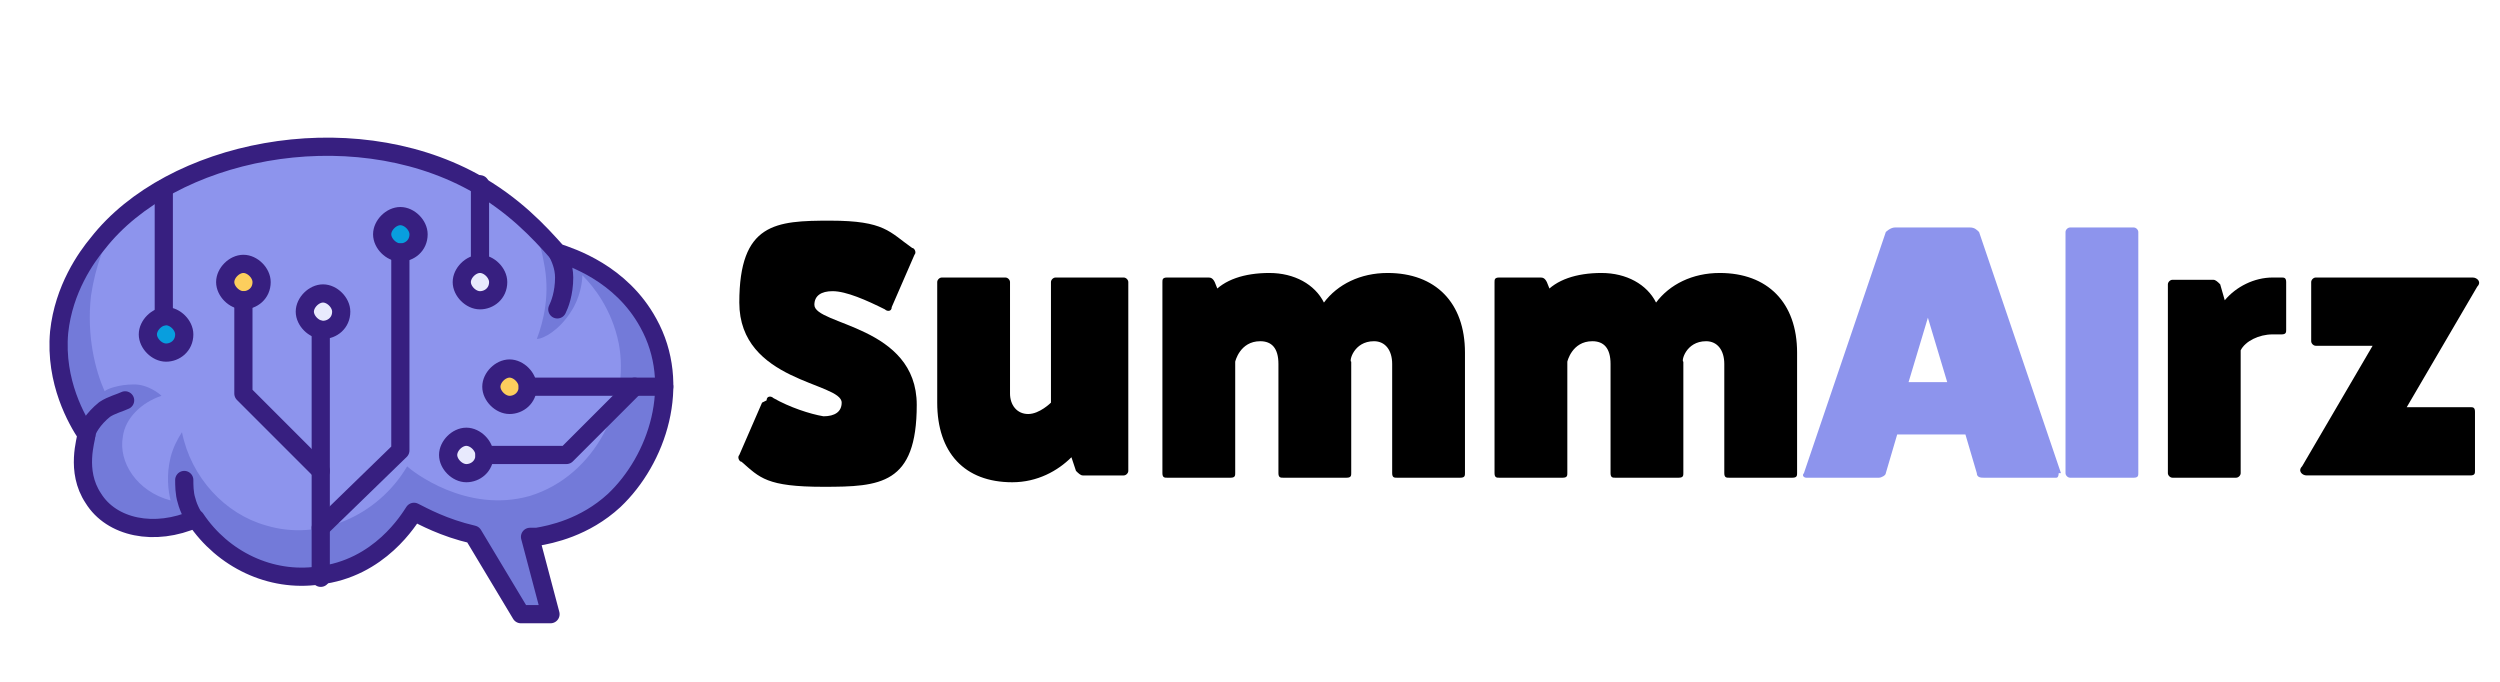 <?xml version="1.0" encoding="UTF-8"?>
<svg id="svg12" xmlns="http://www.w3.org/2000/svg" xmlns:svg="http://www.w3.org/2000/svg" xmlns:sodipodi="http://sodipodi.sourceforge.net/DTD/sodipodi-0.dtd" xmlns:inkscape="http://www.inkscape.org/namespaces/inkscape" version="1.1" viewBox="0 0 109.9 30">
  <defs>
    <style>
      .cls-1 {
        fill: #8d94ed;
      }

      .cls-1, .cls-2, .cls-3 {
        stroke-width: 0px;
      }

      .cls-4 {
        fill: #089ede;
      }

      .cls-4, .cls-5, .cls-6, .cls-7 {
        stroke: #371f80;
        stroke-linecap: round;
        stroke-linejoin: round;
        stroke-width: .8px;
      }

      .cls-5 {
        fill: #fcce5d;
      }

      .cls-6 {
        fill: none;
      }

      .cls-2 {
        fill: #000;
      }

      .cls-3 {
        fill: #737ad9;
      }

      .cls-7 {
        fill: #e8eafd;
      }
    </style>
  </defs>
  <sodipodi:namedview id="namedview14" bordercolor="#000000" borderopacity="0.25" inkscape:deskcolor="#d1d1d1" inkscape:pagecheckerboard="0" inkscape:pageopacity="0.0" inkscape:showpageshadow="2" pagecolor="#ffffff"/>
  <g>
    <path class="cls-1" d="M28.5,14.2c-1.2-2.2-3.4-2.9-4-3.1-.8-.9-1.9-2.1-3.7-3.1-5.5-3-13.3-1.4-16.5,2.7-.5.6-1.5,2-1.7,3.9-.2,2.2.8,3.9,1.2,4.5,0,.2-.5,1.6.3,2.8.8,1.3,2.7,1.7,4.5.9,1.2,1.8,3.3,2.8,5.4,2.5,2.7-.3,4-2.5,4.2-2.8.4.2,1.3.7,2.6,1l2.1,3.5h1.3l-.9-3.4c.1,0,.2,0,.3,0,.6-.1,2.1-.4,3.4-1.6,1.9-1.8,3-5.1,1.5-7.8Z"/>
    <path class="cls-3" d="M28.5,14.2c-1.2-2.2-3.4-2.9-4-3.1-.3-.4-.7-.8-1.2-1.3.3.5.5,1.1.6,1.7.3,1.4,0,2.6-.3,3.4.3,0,1-.4,1.5-1.2.4-.6.5-1.3.5-1.6.5.5,1.3,1.5,1.6,3,.5,2.6-1,5.8-3.9,6.7-2.8.8-5.2-1.1-5.4-1.3-1.3,2.2-3.9,3.3-6.2,2.6-1.8-.5-3.3-2.1-3.7-4.1-.2.3-.4.7-.5,1.1-.2.8-.1,1.5,0,1.9-1.5-.4-2.3-1.7-2.1-2.8.1-.8.8-1.5,1.7-1.8-.1-.1-.6-.5-1.2-.5-.7,0-1.2.2-1.3.3-.4-.9-.8-2.4-.6-4.2.2-1.3.6-2.4,1.2-3.3-.3.3-.5.5-.8.8-.5.6-1.5,2-1.7,3.9-.2,2.2.8,3.9,1.2,4.5,0,.2-.5,1.6.3,2.8.8,1.3,2.7,1.7,4.5.9,1.2,1.8,3.3,2.8,5.4,2.5,2.7-.3,4-2.5,4.2-2.8.4.2,1.3.7,2.6,1l2.1,3.5h1.3l-.9-3.4c.1,0,.2,0,.3,0,.6-.1,2.1-.4,3.4-1.6,1.9-1.8,3-5.1,1.5-7.8Z"/>
    <path class="cls-6" d="M28.5,14.2c-1.2-2.2-3.4-2.9-4-3.1-.8-.9-1.9-2.1-3.7-3.1-5.5-3-13.3-1.4-16.5,2.7-.5.6-1.5,2-1.7,3.9-.2,2.2.8,3.9,1.2,4.5,0,.2-.5,1.6.3,2.8.8,1.3,2.7,1.7,4.5.9,1.2,1.8,3.3,2.8,5.4,2.5,2.7-.3,4-2.5,4.2-2.8.4.2,1.3.7,2.6,1l2.1,3.5h1.3l-.9-3.4c.1,0,.2,0,.3,0,.6-.1,2.1-.4,3.4-1.6,1.9-1.8,3-5.1,1.5-7.8Z"/>
    <path class="cls-5" d="M11.5,12.4c0,.5-.4.8-.8.8s-.8-.4-.8-.8.4-.8.8-.8.8.4.8.8Z"/>
    <path class="cls-5" d="M23.2,17c0,.5-.4.8-.8.8s-.8-.4-.8-.8.4-.8.8-.8.8.4.8.8Z"/>
    <path class="cls-7" d="M15,13.7c0,.5-.4.8-.8.8s-.8-.4-.8-.8.4-.8.8-.8.8.4.8.8Z"/>
    <path class="cls-7" d="M21.9,12.4c0,.5-.4.8-.8.8s-.8-.4-.8-.8.4-.8.8-.8.8.4.8.8Z"/>
    <path class="cls-7" d="M21.3,20c0,.5-.4.8-.8.8s-.8-.4-.8-.8.4-.8.8-.8.8.4.8.8Z"/>
    <path class="cls-4" d="M18.4,10.3c0,.5-.4.8-.8.8s-.8-.4-.8-.8.4-.8.8-.8.8.4.8.8Z"/>
    <path class="cls-4" d="M8.1,14.7c0,.5-.4.8-.8.8s-.8-.4-.8-.8.4-.8.8-.8.8.4.8.8Z"/>
    <line class="cls-6" x1="14.1" y1="14.5" x2="14.1" y2="25.4"/>
    <polyline class="cls-6" points="10.7 13.2 10.7 17.3 14.1 20.7"/>
    <polyline class="cls-6" points="17.6 11.1 17.6 19.8 14.1 23.2"/>
    <path class="cls-6" d="M3.8,19.1c0-.2.3-.7.8-1.1.3-.2.7-.3.9-.4"/>
    <path class="cls-6" d="M8.1,21.1c0,.2,0,.6.1.9.1.4.3.7.4.9"/>
    <path class="cls-6" d="M24.5,11.1c.1.2.3.6.3,1.1,0,.7-.2,1.2-.3,1.4"/>
    <line class="cls-6" x1="23.2" y1="17" x2="29.2" y2="17"/>
    <polyline class="cls-6" points="21.3 20 24.9 20 27.9 17"/>
    <line class="cls-6" x1="7.2" y1="13.9" x2="7.2" y2="8.3"/>
    <line class="cls-6" x1="21.1" y1="11.5" x2="21.1" y2="8.1"/>
  </g>
  <g>
    <path class="cls-2" d="M33.7,17.6c0-.2.2-.2.3-.1.7.4,1.6.7,2.2.8.5,0,.8-.2.8-.6,0-.9-4.5-.9-4.5-4.4s1.6-3.6,4-3.6,2.6.5,3.6,1.2c.1,0,.2.2.1.3l-1,2.3c0,.2-.2.2-.3.1-.8-.4-1.7-.8-2.3-.8-.5,0-.8.2-.8.6,0,.9,4.5.9,4.5,4.4s-1.6,3.6-4.1,3.6-2.8-.4-3.6-1.1c-.1,0-.2-.2-.1-.3l1-2.3Z"/>
    <path class="cls-2" d="M49.4,12.2c.1,0,.2.1.2.2v8.3c0,.1-.1.2-.2.2h-1.8c-.1,0-.2-.1-.3-.2l-.2-.6c-.6.6-1.5,1.1-2.6,1.1-2.1,0-3.3-1.3-3.3-3.5v-5.3c0-.1.1-.2.2-.2h2.8c.1,0,.2.1.2.2v4.9c0,.5.3.9.8.9s1-.5,1-.5v-5.3c0-.1.1-.2.2-.2h2.8Z"/>
    <path class="cls-2" d="M53.3,12.9c.5-.6,1.4-.9,2.5-.9s2,.5,2.4,1.3c.6-.8,1.6-1.3,2.8-1.3,2.1,0,3.4,1.3,3.4,3.5v5.3c0,.1,0,.2-.2.2h-2.8c-.1,0-.2,0-.2-.2v-4.8c0-.6-.3-1-.8-1-.9,0-1.1.9-1,.9v4.9c0,.1,0,.2-.2.2h-2.8c-.1,0-.2,0-.2-.2v-4.8c0-.7-.3-1-.8-1-.9,0-1.1.9-1.1.9v4.9c0,.1,0,.2-.2.2h-2.8c-.1,0-.2,0-.2-.2v-8.4c0-.1,0-.2.2-.2h1.8c.1,0,.2,0,.3.2l.2.5Z"/>
    <path class="cls-2" d="M67.9,12.9c.5-.6,1.4-.9,2.5-.9s2,.5,2.4,1.3c.6-.8,1.6-1.3,2.8-1.3,2.1,0,3.4,1.3,3.4,3.5v5.3c0,.1,0,.2-.2.2h-2.8c-.1,0-.2,0-.2-.2v-4.8c0-.6-.3-1-.8-1-.9,0-1.1.9-1,.9v4.9c0,.1,0,.2-.2.2h-2.8c-.1,0-.2,0-.2-.2v-4.8c0-.7-.3-1-.8-1-.9,0-1.1.9-1.1.9v4.9c0,.1,0,.2-.2.2h-2.8c-.1,0-.2,0-.2-.2v-8.4c0-.1,0-.2.2-.2h1.8c.1,0,.2,0,.3.2l.2.5Z"/>
    <path class="cls-1" d="M90.5,20.8c0,0,0,.2-.1.2h-3.2c-.1,0-.3,0-.3-.2l-.5-1.7h-3l-.5,1.7c0,.1-.2.2-.3.2h-3.2c-.1,0-.2-.1-.1-.2l3.6-10.6c0,0,.2-.2.4-.2h3.3c.2,0,.3.1.4.2l3.6,10.6ZM84.8,13.8l-.9,3h1.7l-.9-3Z"/>
    <path class="cls-1" d="M93.8,10c.1,0,.2.1.2.2v10.6c0,.1,0,.2-.2.2h-2.8c-.1,0-.2-.1-.2-.2v-10.6c0-.1.1-.2.2-.2h2.8Z"/>
    <path class="cls-2" d="M100.3,12.2c.1,0,.2,0,.2.2v2.1c0,.1,0,.2-.2.2h-.4c-.6,0-1.2.3-1.4.7v5.4c0,.1-.1.2-.2.2h-2.8c-.1,0-.2-.1-.2-.2v-8.3c0-.1.1-.2.2-.2h1.8c.1,0,.2.1.3.2l.2.7c.5-.6,1.3-1,2.1-1h.4Z"/>
    <path class="cls-2" d="M108.7,12.2c.2,0,.4.2.2.4l-3.1,5.3h2.8c.1,0,.2,0,.2.2v2.6c0,.1,0,.2-.2.2h-7.2c-.2,0-.4-.2-.2-.4l3.1-5.3h-2.5c-.1,0-.2-.1-.2-.2v-2.6c0-.1.1-.2.2-.2h6.8Z"/>
  </g>
</svg>